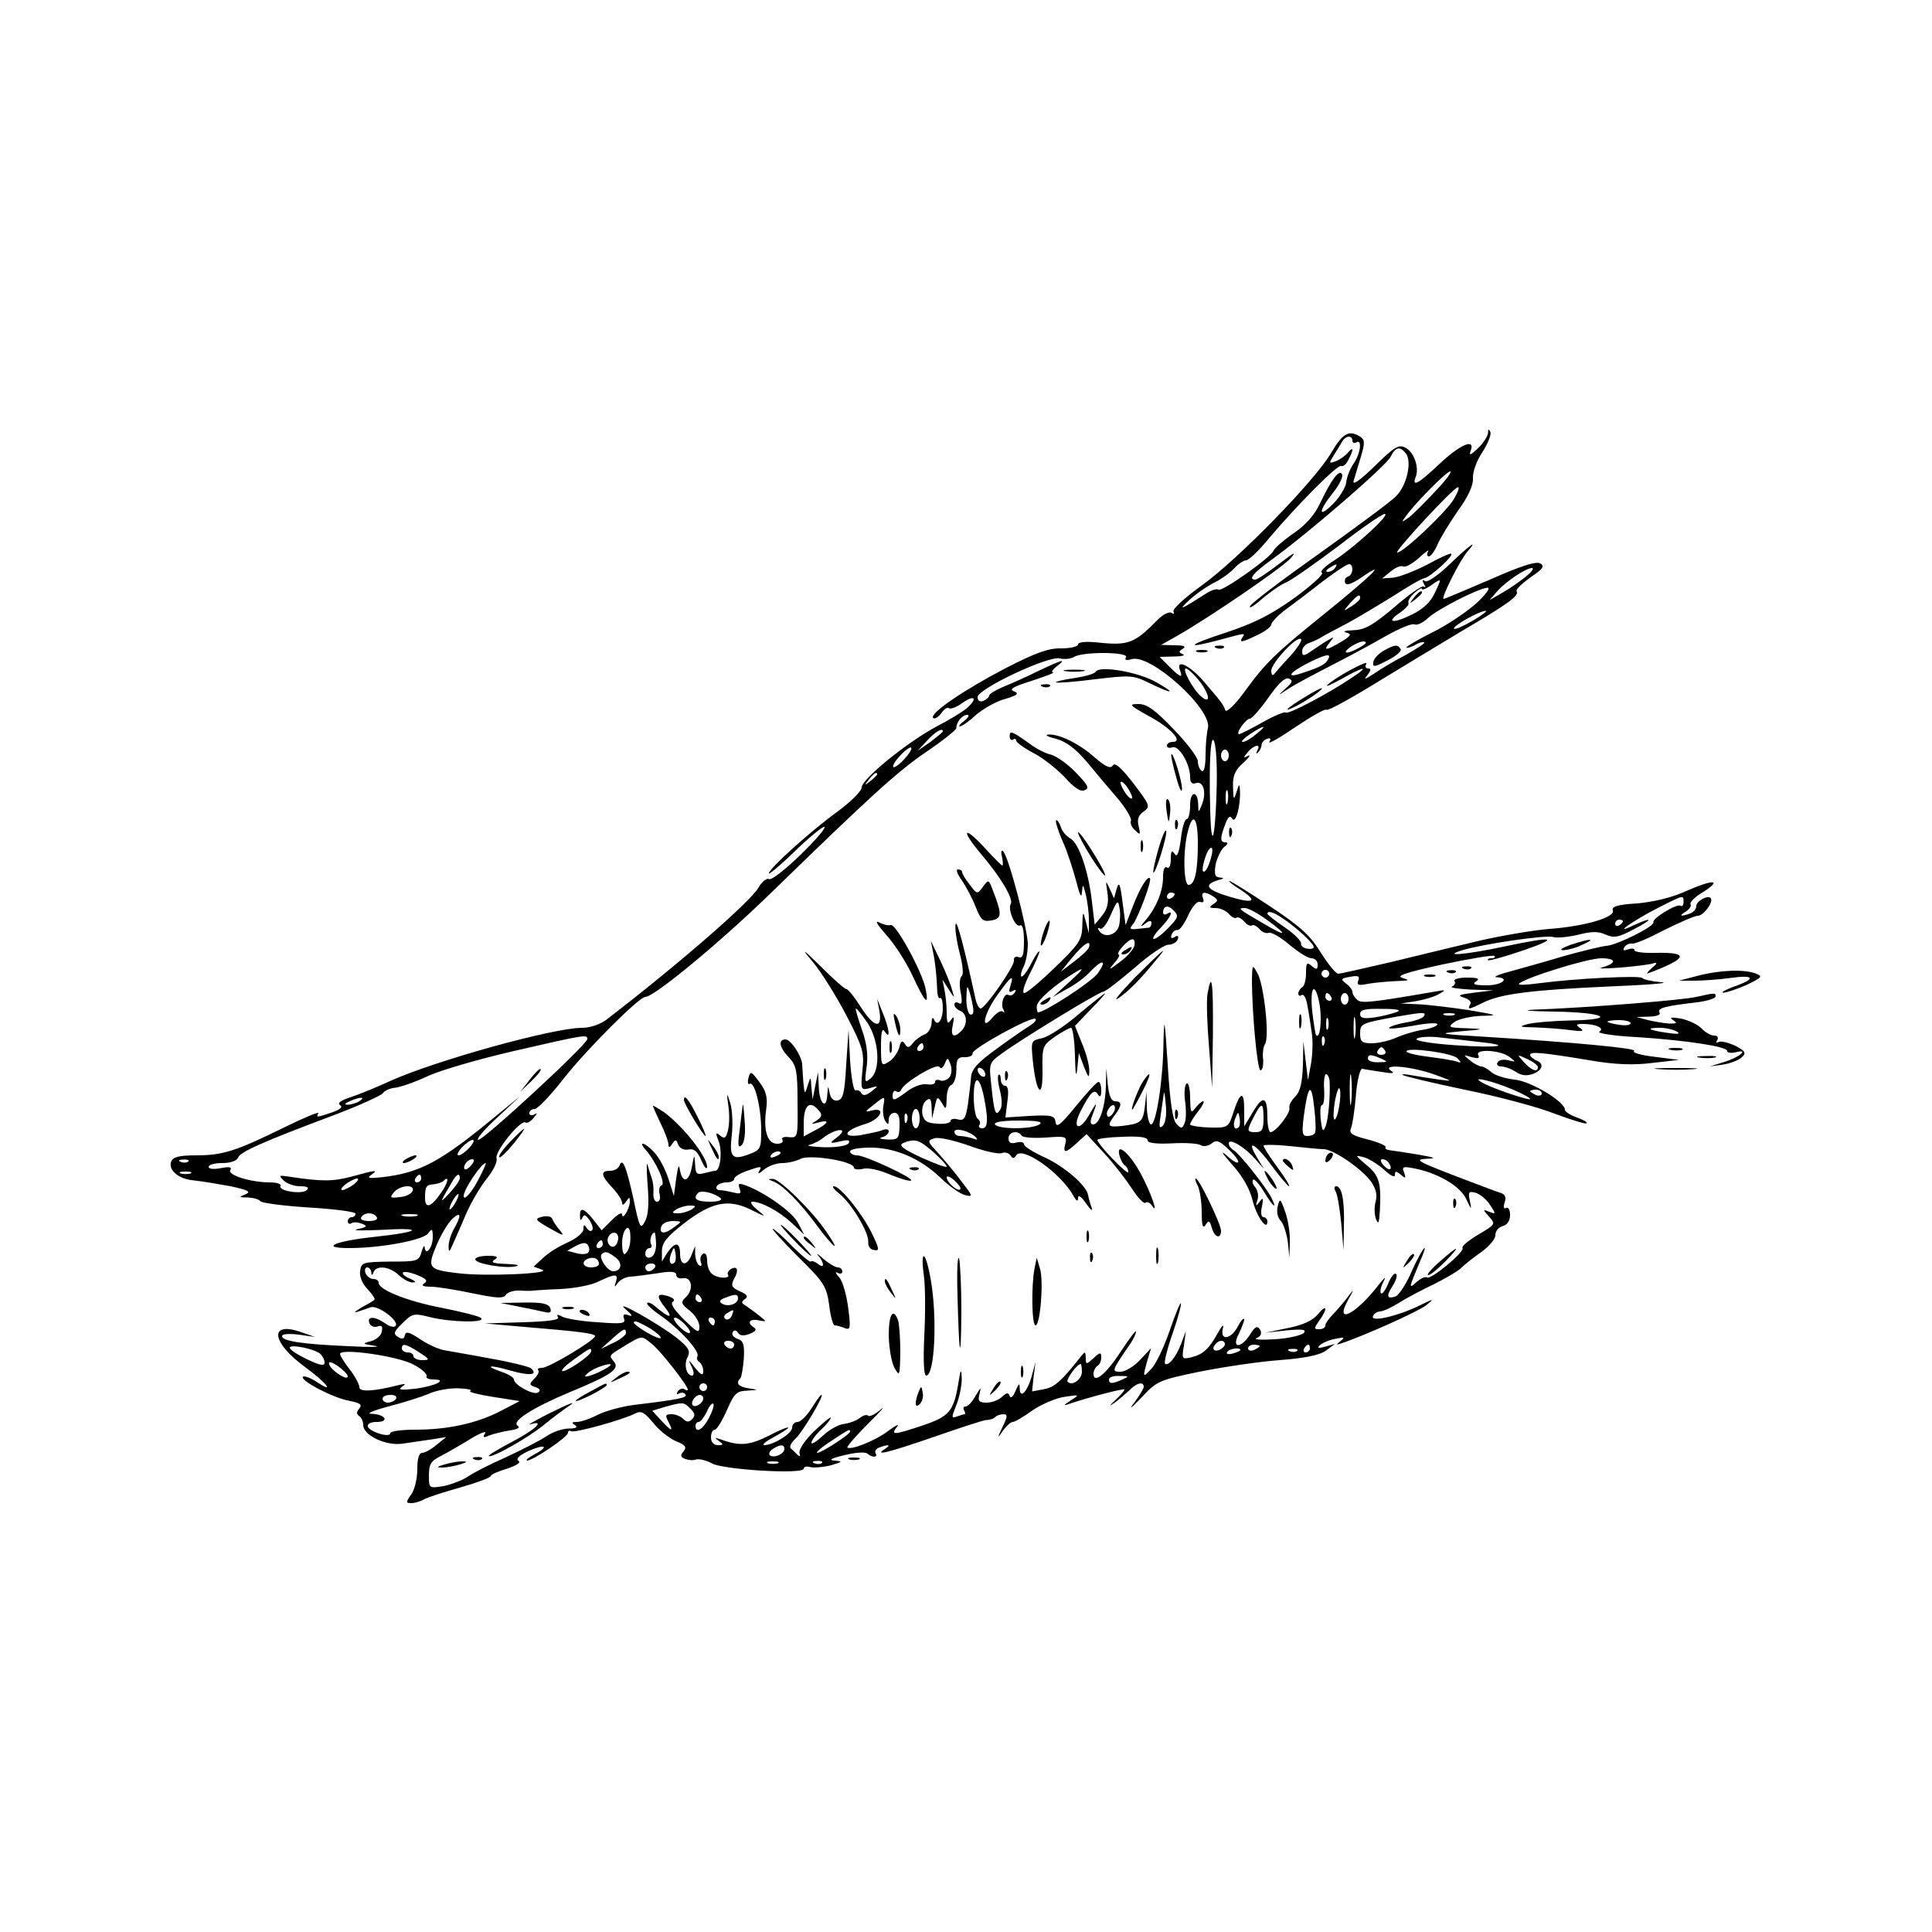 <?xml version="1.0" standalone="no"?>
<!DOCTYPE svg PUBLIC "-//W3C//DTD SVG 20010904//EN"
 "http://www.w3.org/TR/2001/REC-SVG-20010904/DTD/svg10.dtd">
<svg version="1.0" xmlns="http://www.w3.org/2000/svg"
 width="500pt" height="500pt" viewBox="0 0 500 500"
 preserveAspectRatio="xMidYMid meet">

<g transform="translate(0,500) scale(0.1,-0.1)"
fill="#000000" stroke="none">
<path d="M3851 3879 c-1 -8 -12 -26 -27 -40 -18 -17 -23 -19 -18 -6 13 34 -27
17 -80 -33 -55 -52 -73 -62 -62 -34 9 24 -4 63 -26 75 -18 10 -29 3 -81 -48
-36 -35 -57 -50 -54 -38 3 11 12 39 19 63 11 37 10 44 -2 52 -29 18 -45 9 -75
-42 -41 -71 -241 -276 -336 -344 -43 -31 -76 -61 -72 -67 3 -6 1 -7 -5 -3 -7
4 -24 -5 -39 -21 -55 -56 -73 -63 -140 -57 -41 5 -63 3 -63 -4 0 -5 -19 -10
-43 -10 -33 1 -66 -11 -144 -51 -106 -55 -199 -118 -188 -129 4 -4 13 2 21 12
7 11 17 17 20 13 4 -3 20 3 35 14 31 22 40 12 12 -13 -10 -9 -44 -30 -77 -47
-76 -40 -196 -137 -196 -159 0 -9 -28 -37 -62 -62 -68 -49 -178 -148 -178
-160 0 -4 30 21 66 56 36 35 71 64 77 64 7 0 -20 -32 -60 -71 -40 -39 -77 -68
-83 -64 -5 3 -18 -6 -27 -22 -22 -38 -210 -201 -395 -343 -15 -11 -41 -20 -62
-20 -74 0 -380 -85 -497 -138 -35 -16 -81 -35 -103 -42 -24 -8 -34 -15 -26
-20 8 -5 1 -11 -21 -19 -39 -13 -42 -14 -35 -2 3 5 -36 -11 -87 -36 -126 -62
-160 -73 -229 -73 -44 0 -60 -4 -65 -16 -8 -23 20 -46 60 -49 19 -2 61 -9 94
-15 45 -10 54 -14 38 -21 -18 -7 -17 -8 7 -8 15 -1 29 -5 32 -10 3 -4 60 -12
126 -16 66 -4 120 -11 120 -16 0 -5 -4 -9 -10 -9 -5 0 -10 -5 -10 -11 0 -5 4
-8 9 -5 5 4 17 3 28 -1 15 -6 13 -9 -12 -14 -16 -4 11 -4 60 -2 116 7 105 -5
-16 -18 -103 -11 -143 -29 -65 -29 80 0 190 20 204 38 10 14 12 12 12 -10 0
-27 -19 -50 -21 -26 -1 7 -4 2 -8 -12 -7 -24 -11 -25 -82 -25 -69 -1 -74 -2
-77 -24 -2 -14 5 -33 19 -47 12 -13 21 -26 18 -28 -2 -2 -17 -11 -34 -20 -16
-10 -21 -14 -10 -11 11 4 27 9 35 12 19 5 73 -35 64 -48 -3 -5 -15 -3 -27 6
-27 19 -48 19 -41 1 3 -8 12 -12 21 -9 11 4 14 1 11 -13 -1 -10 -14 -21 -28
-25 -23 -6 -23 -7 10 -12 19 -3 -10 -4 -65 -1 -120 5 -175 13 -175 26 0 6 18
7 43 4 l42 -6 -40 14 c-80 26 -71 -30 16 -93 58 -43 77 -70 25 -35 -15 9 -29
14 -32 11 -9 -9 78 -55 119 -62 29 -6 35 -10 27 -20 -8 -9 -8 -15 0 -20 5 -3
10 -14 10 -23 0 -27 60 -55 103 -48 21 3 54 8 75 11 l37 6 -25 -20 c-14 -12
-31 -21 -37 -21 -9 0 -13 -15 -13 -43 0 -23 -7 -53 -16 -65 -14 -20 -14 -22 1
-22 8 0 23 4 33 10 9 5 52 19 95 31 42 12 77 25 77 29 0 4 19 12 42 19 24 8
37 16 30 20 -8 5 1 14 24 25 44 20 58 14 17 -8 -15 -8 -24 -15 -19 -16 15 0
106 61 106 72 0 5 4 7 8 4 9 -5 133 29 166 46 15 8 24 3 47 -25 15 -19 42 -40
59 -47 24 -10 28 -15 19 -26 -9 -11 -8 -15 5 -20 8 -3 21 -4 28 -1 7 2 26 -2
42 -11 33 -16 236 -28 236 -13 0 5 8 7 18 4 10 -2 34 0 53 5 30 9 31 10 9 12
-17 1 -9 6 25 14 28 7 54 9 60 4 12 -11 28 -10 21 1 -3 5 1 12 10 15 24 9 31
7 14 -4 -30 -19 10 -9 126 31 66 23 127 43 136 44 10 0 21 4 24 8 4 4 13 7 21
7 11 0 11 -6 -2 -32 -15 -31 -14 -32 1 -10 9 12 20 22 25 22 5 0 28 13 51 30
24 16 61 32 83 35 40 6 40 6 15 -10 -17 -11 -19 -14 -5 -9 49 17 145 42 145
38 0 -3 -10 -15 -23 -27 -17 -16 -18 -18 -2 -7 11 8 28 23 38 32 19 20 37 23
37 9 0 -5 -12 -24 -26 -43 -14 -18 -6 -12 18 13 42 45 46 47 152 69 60 12 153
26 207 30 66 5 105 13 121 25 l23 17 -25 -7 c-17 -5 -22 -4 -15 3 6 6 24 14
40 17 24 5 27 4 15 -5 -13 -11 -13 -11 0 -7 58 19 201 83 221 99 22 18 21 18
-18 -1 -55 -27 -125 -43 -120 -28 2 7 10 12 18 13 8 0 30 10 49 22 19 12 60
34 90 48 30 15 63 34 72 43 9 9 32 27 52 41 19 14 36 33 36 43 0 11 8 21 19
24 12 3 19 14 19 29 0 13 -5 21 -10 18 -6 -4 -8 2 -4 14 5 14 1 21 -11 25 -10
3 -65 24 -123 46 -90 35 -100 40 -70 42 29 1 26 3 -20 11 -30 5 -63 10 -72 11
-9 1 -15 4 -12 8 2 4 -19 13 -46 20 -40 10 -49 16 -44 28 4 9 10 48 13 86 3
39 11 69 16 69 6 -1 28 -5 50 -8 29 -5 36 -4 25 3 -26 18 50 12 110 -9 50 -18
52 -19 15 -14 -22 3 -53 8 -70 11 -16 3 -28 4 -25 1 3 -3 75 -20 160 -38 85
-17 190 -45 233 -62 43 -16 81 -28 83 -25 3 3 -9 9 -25 15 -17 6 -31 15 -31
20 0 21 -90 75 -131 78 -24 3 -50 11 -59 19 -9 8 -21 15 -26 15 -6 0 -19 7
-30 16 -18 15 -18 15 5 8 16 -4 21 -3 17 5 -11 17 56 14 80 -4 18 -14 18 -14
-2 -9 -12 3 -25 1 -28 -5 -4 -6 0 -11 9 -11 9 0 26 -6 38 -14 15 -10 29 -11
45 -5 25 10 29 27 7 35 -8 4 -15 10 -15 14 0 9 28 7 160 -15 59 -10 107 -12
155 -6 l70 8 -63 8 c-35 4 -59 11 -53 15 12 7 -162 23 -389 37 -117 7 -121 8
-60 14 63 5 64 6 15 8 -46 1 -49 3 -31 16 11 8 43 15 70 16 46 1 43 2 -34 15
-47 7 -105 14 -130 15 l-45 2 40 6 c22 4 49 12 60 19 18 10 17 11 -10 6 -168
-29 -191 -31 -202 -22 -7 6 -13 15 -13 21 0 5 -7 15 -17 22 -14 11 -13 13 11
17 21 4 26 2 21 -10 -4 -12 1 -13 26 -8 17 3 50 6 73 7 33 1 36 2 16 8 -19 5
7 14 103 35 71 15 131 25 135 22 3 -3 -1 -6 -8 -6 -7 0 -11 -2 -9 -5 3 -2 43
9 90 25 99 34 81 38 -50 10 -99 -21 -162 -26 -106 -9 53 16 216 40 235 34 10
-3 39 0 65 6 34 9 52 9 71 0 21 -9 33 -7 72 14 51 26 51 34 -1 10 -58 -28 0
13 65 46 67 34 65 33 65 14 0 -8 -4 -12 -8 -9 -10 6 -75 -34 -70 -43 4 -10
-96 -60 -123 -61 -11 -1 -61 -13 -111 -27 -49 -15 -112 -32 -140 -40 -27 -7
-42 -14 -32 -14 37 -2 14 -21 -25 -21 -32 0 -39 3 -28 10 11 7 5 10 -23 10
-21 0 -36 -4 -33 -9 4 -5 0 -12 -6 -14 -7 -3 14 -6 47 -8 l60 -2 -50 -6 c-39
-5 -45 -7 -26 -13 13 -4 20 -11 16 -17 -8 -15 -4 -14 33 4 45 23 126 33 327
42 99 4 160 9 135 11 -24 2 -47 7 -50 11 -5 7 -173 -1 -270 -14 -30 -4 -52 -5
-49 -1 14 15 177 66 213 66 40 0 41 -13 1 -24 -11 -3 11 -3 49 0 38 3 77 8 85
11 11 3 10 -1 -4 -12 -11 -10 -15 -16 -10 -14 102 38 109 55 21 53 -31 -1 -56
2 -56 7 0 5 -7 5 -17 2 -11 -4 -14 -3 -9 6 4 6 13 10 19 9 7 -2 44 14 84 35
40 20 79 37 87 37 15 0 42 37 33 46 -8 8 -37 -8 -37 -21 0 -7 -7 -16 -16 -19
-24 -9 -31 -7 -11 5 9 6 15 14 12 19 -3 4 11 19 32 31 52 33 27 34 -43 3 -37
-17 -84 -28 -127 -32 -50 -3 -67 -8 -63 -18 7 -18 -72 -41 -163 -48 -41 -3
-122 -17 -180 -30 -58 -14 -163 -39 -232 -56 -69 -16 -130 -30 -136 -30 -6 0
-26 25 -45 55 -27 44 -52 67 -132 120 -54 36 -101 65 -104 65 -4 0 8 -10 26
-21 48 -31 39 -39 -25 -20 -60 18 -70 31 -31 43 16 4 17 6 6 7 -14 1 -16 7
-12 34 4 17 14 38 22 45 10 7 11 12 4 12 -15 0 -15 11 -1 47 7 19 12 24 18 14
9 -14 22 34 20 73 -1 19 -2 18 -9 -4 -7 -22 -8 -21 -9 13 -1 29 5 44 27 63 15
14 20 22 12 18 -13 -7 -13 -5 -1 9 16 20 36 23 25 5 -4 -8 -3 -10 2 -5 5 5 9
14 9 20 0 5 6 12 14 15 9 3 11 0 6 -8 -4 -7 26 10 67 38 42 28 78 49 81 45 3
-3 57 26 119 64 62 38 165 100 228 138 124 73 152 93 145 105 -3 4 14 20 36
36 33 22 37 29 25 36 -11 6 -51 -7 -130 -42 -63 -27 -117 -50 -120 -50 -8 0
42 100 62 123 30 34 5 16 -46 -33 -30 -29 -58 -48 -64 -44 -7 5 -8 2 -3 -7 5
-8 5 -11 0 -7 -4 4 -38 -20 -76 -53 -57 -48 -77 -59 -107 -60 -20 -1 -29 -3
-18 -6 15 -4 13 -8 -13 -24 -39 -23 -48 -24 -30 -2 12 15 12 16 -1 8 -8 -4
-27 -17 -42 -27 -24 -17 -28 -17 -28 -3 0 8 8 18 18 21 9 3 24 10 32 15 8 5
38 21 65 35 28 15 81 47 120 71 38 25 75 46 82 47 14 2 75 57 69 63 -2 2 -30
-10 -62 -28 -33 -17 -72 -32 -88 -34 l-29 -2 22 18 c13 11 27 16 33 13 5 -3
23 7 40 22 17 16 28 23 24 17 -4 -7 -3 -13 2 -13 5 0 15 14 22 30 7 17 31 56
53 88 27 37 40 66 39 84 -1 16 9 45 24 67 14 22 24 46 21 53 -4 9 -6 8 -6 -3z
m-351 -20 c0 -5 5 -7 10 -4 16 10 11 -29 -7 -55 -9 -13 -18 -35 -19 -49 -2
-13 -17 -38 -34 -55 -39 -39 -39 -20 0 29 16 20 27 42 23 48 -8 12 -26 -12
-56 -74 -14 -31 -38 -58 -69 -79 -26 -18 -49 -38 -52 -45 -7 -18 -136 -109
-143 -101 -4 3 -17 -1 -30 -9 -67 -43 -78 -48 -43 -16 19 17 49 37 66 45 16 8
38 24 49 36 10 11 24 20 30 20 7 0 34 26 60 58 73 86 178 192 186 186 5 -2 13
4 18 15 15 27 14 38 -1 19 -7 -8 -21 -18 -32 -22 -17 -6 -17 -5 -4 16 8 13 18
29 22 36 9 15 26 16 26 1z m138 -32 c17 -20 3 -84 -25 -111 -13 -14 -103 -80
-198 -148 -96 -68 -177 -129 -180 -137 -3 -7 11 1 31 19 20 17 48 37 63 43 14
6 75 49 135 94 59 46 113 83 120 83 15 -1 -79 -87 -132 -121 -24 -15 -37 -29
-31 -31 7 -2 -24 -31 -69 -64 -63 -45 -104 -66 -179 -91 -102 -33 -109 -44
-13 -18 66 18 63 17 55 5 -9 -14 -1 -13 40 7 19 9 35 21 35 27 1 6 16 22 34
36 19 14 62 46 96 73 34 26 66 47 71 47 13 0 11 -28 -2 -32 -7 -2 -10 -9 -8
-16 3 -8 17 -4 43 14 70 48 27 5 -97 -95 -130 -105 -151 -125 -212 -209 -22
-29 -42 -47 -44 -40 -5 15 -10 21 -57 76 -36 41 -72 58 -60 27 8 -21 1 -19
-28 10 l-25 25 37 1 c20 0 31 3 23 6 -11 5 -11 7 0 14 10 6 3 9 -21 9 l-35 1
39 22 c88 50 273 177 296 202 17 20 9 15 -28 -13 -30 -23 -58 -42 -63 -42 -20
0 -6 17 44 53 95 69 295 242 306 265 12 25 24 28 39 9z m76 -99 c-27 -29 -58
-60 -69 -68 -19 -13 -19 -13 -6 5 27 37 105 115 114 115 6 0 -12 -24 -39 -52z
m49 -19 c-19 -33 -131 -139 -147 -139 -10 0 145 168 157 169 5 1 0 -13 -10
-30z m-308 -179 c-3 -5 -12 -10 -18 -10 -7 0 -6 4 3 10 19 12 23 12 15 0z
m493 -23 c-15 -12 -42 -31 -60 -41 l-33 -19 20 23 c22 25 74 60 90 60 6 -1 -2
-11 -17 -23z m-235 -42 c-11 -24 -31 -42 -60 -56 -49 -24 -68 -20 -29 6 14 10
24 21 21 25 -2 4 4 15 15 25 11 10 20 15 20 11 0 -4 10 0 22 8 30 21 30 21 11
-19z m107 -27 c-25 -22 -75 -56 -112 -74 -38 -19 -68 -37 -68 -39 0 -3 9 -1
21 5 11 7 23 10 25 7 2 -2 -20 -16 -48 -32 -29 -15 -66 -37 -83 -49 -23 -15
-27 -16 -16 -3 9 12 10 17 2 17 -7 0 -9 5 -5 12 8 13 -84 -37 -101 -55 -5 -6
11 2 37 16 58 33 75 35 28 4 -62 -42 -167 -97 -172 -91 -3 3 -30 -8 -60 -25
-30 -17 -58 -31 -61 -31 -11 0 17 40 28 40 5 1 27 25 48 55 25 36 42 52 52 49
12 -5 10 -10 -8 -26 -22 -20 -22 -20 8 0 17 11 64 36 105 57 41 21 105 55 143
77 37 21 72 36 78 32 6 -3 21 4 34 16 26 24 132 78 155 79 8 0 -5 -18 -30 -41z
m-300 14 c0 -4 -10 -13 -22 -21 -23 -14 -23 -14 -4 8 20 22 26 25 26 13z m292
-58 c-24 -14 -46 -24 -49 -21 -5 6 65 46 82 46 6 1 -9 -11 -33 -25z m-473 -92
c-19 -20 -37 -41 -41 -46 -5 -6 -8 -2 -8 8 0 20 67 92 77 82 4 -3 -9 -23 -28
-44z m181 23 c-33 -19 -50 -18 -26 0 11 8 27 15 35 15 10 -1 7 -6 -9 -15z
m-606 -26 c-4 -7 0 -9 14 -5 49 16 211 -131 198 -179 -3 -11 -6 -42 -6 -68 0
-30 -4 -46 -10 -42 -5 3 -10 14 -10 25 0 10 -28 47 -63 83 -48 50 -68 65 -91
65 -26 0 -23 -3 25 -30 57 -30 93 -68 64 -68 -8 0 -15 -4 -15 -10 0 -5 6 -7
14 -4 17 6 46 -43 46 -77 0 -14 5 -19 14 -16 20 8 29 -23 17 -54 -9 -23 -10
-23 -10 -2 -1 38 -21 37 -21 -1 0 -20 -4 -36 -9 -36 -5 0 -12 -23 -15 -52 -5
-37 -10 -48 -16 -38 -7 11 -10 8 -10 -13 0 -16 -4 -26 -10 -22 -6 4 -10 -6
-10 -24 0 -36 -16 -77 -44 -111 -15 -17 -16 -21 -3 -11 11 9 17 10 17 2 0 -6
-3 -11 -7 -12 -5 0 -18 -2 -30 -3 -19 -2 -21 0 -11 12 13 16 50 114 44 119 -6
7 -25 -23 -44 -72 l-19 -49 -8 60 c-6 47 -9 54 -15 34 l-7 -25 -11 25 c-11 23
-11 22 -6 -10 4 -27 0 -42 -14 -60 l-19 -23 -7 59 c-9 80 -34 152 -56 164 -10
6 -22 19 -25 31 -4 11 -9 18 -12 16 -2 -3 5 -27 17 -54 12 -26 27 -73 35 -103
9 -36 14 -46 15 -30 2 24 3 23 10 -5 4 -16 8 -46 8 -65 l0 -35 -8 30 c-7 29
-8 28 -9 -11 -1 -37 -8 -47 -70 -107 -38 -37 -74 -67 -80 -67 -7 0 0 22 14 50
14 27 25 53 25 57 -1 4 -10 -9 -21 -30 -11 -22 -23 -37 -26 -34 -2 3 0 14 6
25 6 12 11 38 11 59 -1 41 -50 227 -64 240 -5 4 -6 -2 -3 -14 3 -13 3 -23 1
-23 -2 0 -22 20 -45 45 -55 60 -64 49 -11 -14 52 -61 85 -117 78 -130 -9 -14
12 -63 24 -56 6 4 10 -12 10 -40 0 -36 -3 -46 -14 -42 -8 3 -13 -1 -12 -9 1
-16 -74 -123 -86 -124 -4 0 -10 10 -13 23 -30 137 -49 209 -52 195 -2 -9 2
-41 10 -72 9 -34 11 -58 6 -62 -5 -3 -7 -22 -3 -41 5 -26 4 -34 -5 -29 -6 4
-11 2 -11 -4 0 -6 7 -13 15 -16 18 -7 20 -35 3 -52 -20 -20 -29 -14 -22 16 4
21 3 24 -5 12 -8 -12 -11 -8 -11 20 0 19 -3 46 -6 60 l-5 25 16 -25 c16 -25
16 -25 9 -2 -3 13 -17 47 -30 75 l-25 52 8 -40 c4 -22 7 -56 8 -77 0 -20 3
-34 8 -31 4 2 7 -9 7 -26 0 -32 -15 -50 -23 -29 -3 7 -6 3 -6 -10 -1 -12 -9
-26 -18 -29 -10 -4 -24 -14 -30 -22 -10 -13 -14 -14 -21 -3 -7 11 -11 8 -15
-10 -4 -12 -15 -29 -27 -36 -19 -12 -20 -10 -20 40 0 38 3 49 10 38 15 -23 12
7 -6 50 l-14 35 6 -32 c8 -48 -15 -42 -49 12 -16 25 -32 45 -36 45 -5 0 -34
26 -66 58 -50 49 -53 50 -21 12 21 -25 59 -86 86 -137 43 -83 47 -96 42 -143
-5 -51 -4 -52 19 -46 23 7 23 6 5 -8 -14 -11 -22 -13 -27 -5 -3 6 -10 9 -15 7
-5 -1 -11 33 -14 77 l-4 80 -6 -90 c-4 -73 -8 -90 -22 -93 -11 -2 -18 5 -21
20 -4 20 -4 19 -6 -5 -2 -41 -21 -23 -22 21 l-2 37 -7 -35 -7 -35 -3 30 c-2
30 -2 30 -10 5 -7 -23 -8 -23 -11 10 -1 19 -3 40 -3 46 -2 23 -30 64 -43 64
-20 0 -16 -21 9 -47 19 -20 22 -35 22 -115 1 -91 1 -93 -22 -91 -13 2 -21 -1
-17 -7 3 -6 -3 -10 -14 -10 -25 0 -36 34 -28 90 4 30 0 46 -18 70 -21 28 -23
29 -28 10 -3 -11 -1 -18 3 -15 13 8 30 -62 30 -120 0 -48 -2 -51 -31 -62 -45
-17 -52 -8 -45 51 3 28 1 65 -4 81 -9 29 -10 28 -5 -7 3 -20 3 -48 -1 -63 -5
-21 -9 -23 -20 -14 -12 10 -13 8 -4 -15 10 -27 4 -76 -9 -76 -3 0 -16 -3 -28
-6 -20 -5 -23 -2 -24 22 -2 28 -2 28 -8 -4 -7 -40 -24 -46 -31 -12 -3 19 -5
14 -10 -20 l-6 -45 -14 44 c-8 25 -24 55 -36 68 -25 27 -45 32 -22 6 26 -30
52 -87 40 -91 -5 -1 -8 -12 -5 -22 3 -12 0 -20 -7 -20 -6 0 -10 10 -9 23 1 12
-1 29 -4 37 -3 8 -8 24 -11 35 -3 11 -3 -12 0 -51 4 -48 2 -80 -7 -95 -11 -22
-14 -18 -30 60 -19 85 -28 106 -36 84 -3 -7 -13 -13 -24 -13 -26 0 -24 -12 6
-44 14 -15 25 -32 25 -39 0 -7 4 -6 10 3 9 13 10 13 10 0 0 -8 -5 -22 -10 -30
-6 -9 -10 -10 -10 -3 0 7 -12 0 -26 -14 l-27 -27 -21 27 c-25 31 -36 34 -35
10 0 -12 2 -13 6 -5 4 10 8 9 18 -5 7 -10 11 -22 8 -26 -3 -5 -9 -3 -14 4 -7
11 -9 11 -9 -2 0 -9 -18 -24 -40 -34 -23 -10 -52 -28 -65 -41 l-24 -22 22 -8
c28 -10 -148 -18 -218 -9 -77 9 -80 14 -55 73 12 28 30 58 41 68 22 20 24 9 4
-26 -8 -14 -14 -34 -14 -45 0 -17 2 -16 11 5 6 14 22 49 34 78 13 30 37 71 54
92 17 21 28 44 25 52 -6 16 62 101 75 93 4 -3 14 3 21 12 10 12 10 14 2 9 -7
-4 -13 -2 -13 3 0 6 6 11 14 11 7 0 41 35 75 79 60 76 195 211 211 211 23 0
192 140 320 264 263 256 334 321 410 372 41 28 75 55 75 60 0 16 16 34 28 34
7 0 3 -7 -7 -15 -11 -8 -16 -15 -12 -15 5 0 24 13 42 30 19 16 52 35 75 41 33
10 37 14 23 20 -14 5 -2 12 46 27 36 12 61 21 55 22 -5 0 -1 7 9 15 29 22 17
19 -50 -13 -32 -16 -74 -34 -91 -41 -18 -8 -33 -17 -33 -21 0 -4 -7 -10 -15
-14 -9 -3 -15 0 -15 10 0 21 184 108 213 100 12 -3 29 -1 37 4 22 14 143 13
134 -1z m521 -9 c-7 -11 -27 -20 -75 -35 -36 -10 -15 10 35 34 42 20 52 20 40
1z m-329 -55 c26 -35 27 -59 2 -37 -20 17 -50 72 -39 72 5 0 22 -16 37 -35z
m145 -135 c-13 -11 -28 -20 -35 -20 -6 0 3 9 19 20 38 25 47 25 16 0z m-811 7
c0 -2 -15 -14 -32 -27 l-33 -23 24 26 c21 23 41 35 41 24z m709 -135 c-1 -59
-5 -118 -9 -132 -5 -15 -8 28 -9 113 -1 90 3 136 9 132 6 -4 10 -51 9 -113z
m-809 63 c-13 -14 -26 -23 -28 -20 -3 3 5 16 18 30 13 14 26 23 28 20 3 -3 -5
-16 -18 -30z m840 10 c0 -8 -4 -15 -10 -15 -5 0 -10 7 -10 15 0 8 5 15 10 15
6 0 10 -7 10 -15z m-910 -49 c0 -2 -8 -10 -17 -17 -16 -13 -17 -12 -4 4 13 16
21 21 21 13z m907 -73 c-3 -10 -5 -4 -5 12 0 17 2 24 5 18 2 -7 2 -21 0 -30z
m-77 -105 c0 -74 -8 -108 -24 -108 -13 0 -15 88 -2 138 13 52 26 37 26 -30z
m29 -54 c-6 -16 -13 -24 -16 -18 -2 6 2 24 8 40 6 16 13 24 16 18 2 -6 -2 -24
-8 -40z m-89 -78 c0 -3 -4 -8 -10 -11 -5 -3 -10 -1 -10 4 0 6 5 11 10 11 6 0
10 -2 10 -4z m100 -6 c13 -9 13 -11 0 -20 -12 -8 -11 -10 6 -10 12 0 27 -7 34
-15 7 -8 16 -13 20 -10 4 3 13 -2 20 -10 7 -8 16 -13 20 -10 4 3 13 -2 20 -10
6 -7 17 -12 24 -9 6 2 30 -11 53 -31 23 -19 48 -35 57 -35 9 0 16 -7 16 -16 0
-14 -3 -14 -15 -4 -13 11 -15 8 -15 -18 0 -17 -4 -34 -10 -37 -5 -3 -10 -11
-10 -16 0 -6 4 -8 9 -4 6 3 12 -10 15 -30 4 -19 8 -50 11 -69 3 -19 2 -54 -2
-78 l-8 -43 -6 50 -6 50 -1 -62 c-2 -46 -7 -68 -20 -81 -10 -10 -17 -23 -15
-29 4 -12 -35 -63 -49 -63 -4 0 -8 17 -8 38 0 54 -11 59 -37 15 l-23 -38 0 44
c0 50 -11 46 -29 -11 -12 -36 -13 -37 -62 -36 -27 1 -49 5 -49 8 0 4 9 19 21
34 11 14 17 26 13 26 -4 0 -13 -8 -20 -17 -12 -16 -13 -13 -14 25 0 24 -4 41
-9 38 -5 -3 -7 -24 -4 -46 3 -21 3 -47 -1 -56 -6 -15 -9 -16 -21 -3 -10 10
-17 55 -23 154 -8 121 -9 129 -11 56 -1 -97 -19 -211 -32 -211 -5 0 -10 19
-11 43 l-1 42 -4 -38 c-5 -41 -10 -45 -60 -51 -37 -4 -39 0 -18 28 19 25 19
36 1 36 -10 0 -16 14 -19 43 l-4 42 -1 -47 c-2 -55 -17 -98 -33 -98 -7 0 -8 7
-4 18 16 41 15 44 -5 9 -25 -46 -47 -40 -24 6 26 51 36 60 45 45 6 -9 9 -6 9
10 0 12 -3 22 -7 22 -5 0 -30 -28 -58 -62 -39 -48 -51 -58 -53 -43 -2 18 -10
20 -67 17 l-63 -4 5 41 c4 27 2 41 -6 41 -6 0 -11 8 -11 17 0 9 -3 14 -6 11
-3 -4 -1 -22 4 -41 5 -19 6 -41 1 -48 -12 -20 -16 -11 -23 58 -7 61 -7 62 26
86 47 35 250 159 264 161 7 1 42 29 80 61 37 33 76 59 87 60 11 0 22 6 25 14
3 9 0 11 -8 6 -8 -5 -11 -3 -8 6 3 8 10 13 15 12 6 -1 18 16 28 38 11 24 24
38 31 35 8 -3 11 0 7 10 -6 16 5 18 27 4z m-244 -76 c-7 -25 -39 -33 -52 -12
-4 6 -3 8 3 5 6 -4 18 13 28 36 16 37 19 39 22 18 3 -12 2 -34 -1 -47z m128
-5 c-15 -16 -32 -29 -38 -29 -5 0 2 13 17 28 27 28 36 49 17 37 -5 -3 -10 -2
-10 3 0 18 13 21 27 6 14 -14 13 -18 -13 -45z m254 21 c58 -42 52 -46 -10 -9
-64 37 -66 39 -46 39 8 0 34 -14 56 -30z m42 3 c34 -22 80 -65 80 -74 0 -4 -8
-6 -17 -4 -10 1 -17 8 -16 13 2 6 -17 25 -42 42 -25 17 -45 33 -45 35 0 9 16
5 40 -12z m880 -7 c0 -3 -4 -8 -10 -11 -5 -3 -10 -1 -10 4 0 6 5 11 10 11 6 0
10 -2 10 -4z m-1264 -63 c-2 -9 -18 -28 -37 -42 -30 -23 -32 -23 -15 -3 11 12
15 22 11 22 -4 0 0 9 10 20 22 24 34 26 31 3z m-118 -5 c-2 -6 -20 -23 -39
-37 l-34 -26 30 37 c30 36 50 49 43 26z m23 -67 c-16 -22 -137 -101 -155 -101
-1 0 -3 7 -3 15 0 16 46 56 102 90 22 13 19 7 -15 -24 l-45 -41 37 21 c21 11
48 31 60 45 32 33 44 30 19 -5z m599 -1 c0 -5 -4 -10 -10 -10 -5 0 -10 5 -10
10 0 6 5 10 10 10 6 0 10 -4 10 -10z m-825 -31 c-5 -16 -4 -19 5 -14 9 5 11 4
6 -4 -4 -6 -11 -9 -16 -6 -11 7 -22 -24 -13 -38 3 -7 3 -9 -2 -5 -4 4 -16 -3
-26 -15 -33 -40 -23 10 13 59 35 49 43 54 33 23z m-96 -62 c1 -10 -3 -15 -9
-12 -5 3 -10 23 -9 43 1 33 2 34 9 12 4 -14 8 -33 9 -43z m897 8 c5 -39 0 -85
-10 -74 -2 2 -6 30 -10 62 -7 68 9 79 20 12z m29 25 c3 -5 1 -10 -4 -10 -6 0
-11 5 -11 10 0 6 2 10 4 10 3 0 8 -4 11 -10z m45 -5 c0 -8 -4 -15 -10 -15 -5
0 -10 7 -10 15 0 8 5 15 10 15 6 0 10 -7 10 -15z m-1245 -62 c30 -46 35 -122
8 -144 -15 -13 -16 -10 -10 31 4 31 0 61 -13 97 -10 29 -17 53 -15 53 3 0 16
-17 30 -37z m1370 28 c-11 -4 -37 -11 -57 -14 -29 -4 -38 -2 -38 9 0 11 14 14
58 13 38 0 50 -3 37 -8z m-108 -63 c-2 -13 -4 -3 -4 22 0 25 2 35 4 23 2 -13
2 -33 0 -45z m178 52 c-3 -5 -24 -13 -46 -16 -22 -4 -41 -10 -44 -14 -2 -4 25
-1 60 5 36 7 65 9 65 4 0 -4 -17 -11 -37 -14 -21 -3 -53 -13 -71 -21 -18 -8
-46 -14 -62 -14 -25 0 -30 4 -30 25 0 26 2 27 95 44 69 12 77 12 70 1z m78 3
c-7 -2 -19 -2 -25 0 -7 3 -2 5 12 5 14 0 19 -2 13 -5z m-1097 -27 c-10 -6 -48
-32 -85 -59 -51 -37 -66 -53 -68 -75 -1 -15 -5 -47 -8 -70 -6 -37 -10 -43 -26
-39 -10 3 -19 1 -19 -4 0 -5 -15 -9 -34 -7 -27 1 -35 7 -39 25 -2 13 2 28 9
34 11 9 14 6 15 -17 l1 -29 7 30 c6 28 7 29 19 10 10 -18 11 -17 12 12 0 17 5
33 12 35 7 3 13 20 13 39 0 28 4 34 22 33 12 0 21 4 20 10 -2 12 155 98 163
89 3 -3 -3 -10 -14 -17z m771 -8 c-3 -7 -5 -2 -5 12 0 14 2 19 5 13 2 -7 2
-19 0 -25z m-1917 -27 c0 -14 -268 -261 -282 -261 -7 0 14 26 47 56 l60 56
-60 -49 c-145 -120 -198 -149 -300 -160 -30 -3 -36 -2 -25 6 20 14 15 14 -50
-4 -50 -13 -77 -13 -163 0 -25 4 -26 3 -13 -10 8 -8 27 -15 42 -15 19 0 25 -3
18 -10 -12 -12 -76 -2 -68 11 3 5 -10 9 -28 9 -49 0 -110 19 -102 32 5 8 -3 9
-24 5 -19 -4 -32 -2 -32 3 0 6 16 10 35 10 22 0 38 6 41 14 6 15 59 39 248
110 66 25 123 51 127 57 4 6 18 13 32 14 15 2 52 15 84 30 32 15 132 44 223
65 186 43 190 43 190 31z m1907 -13 c-3 -8 -6 -5 -6 6 -1 11 2 17 5 13 3 -3 4
-12 1 -19z m396 6 c98 -10 55 -17 -57 -9 -59 4 -103 11 -100 16 3 5 27 7 52 5
26 -3 73 -8 105 -12z m-1433 -14 c0 -5 -5 -10 -11 -10 -5 0 -7 5 -4 10 3 6 8
10 11 10 2 0 4 -4 4 -10z m1195 -10 c3 -5 -1 -10 -10 -10 -9 0 -13 5 -10 10 3
6 8 10 10 10 2 0 7 -4 10 -10z m187 -19 c11 -11 10 -13 -3 -8 -9 3 -41 8 -72
12 -32 4 -57 10 -57 14 0 12 119 -4 132 -18z m-197 -1 c18 -8 17 -9 -7 -9 -16
-1 -28 4 -28 9 0 12 8 12 35 0z m405 -22 c0 -14 -16 -9 -36 13 -19 21 -19 21
9 8 15 -7 27 -16 27 -21z m-1523 -26 c-6 -7 -16 -11 -24 -8 -7 3 -13 1 -13 -4
0 -6 -10 -8 -22 -6 -13 2 -37 -7 -55 -22 -28 -20 -33 -22 -33 -8 0 10 4 15 9
12 5 -4 11 -2 13 3 6 19 92 70 99 60 4 -6 9 -3 14 8 7 17 8 17 15 -2 4 -11 3
-26 -3 -33z m93 7 c0 -6 -4 -7 -10 -4 -5 3 -10 11 -10 16 0 6 5 7 10 4 6 -3
10 -11 10 -16z m947 -71 c-2 -18 -4 -4 -4 32 0 36 2 50 4 33 2 -18 2 -48 0
-65z m-56 55 c2 -39 -3 -97 -10 -117 -7 -17 -9 -15 -13 17 -2 20 -1 37 3 37 5
0 7 18 6 40 -2 22 1 40 5 40 4 0 8 -8 9 -17z m-895 -40 c12 -59 11 -83 -4 -83
-7 0 -11 4 -7 9 3 5 1 12 -5 16 -5 3 -10 29 -10 56 0 57 14 58 26 2z m1372 16
c23 -10 42 -20 42 -23 0 -6 -104 29 -127 44 -27 16 32 2 85 -21z m-515 -111
c-2 -5 -11 -8 -20 -8 -13 0 -14 8 -9 50 11 83 20 91 27 25 4 -33 5 -63 2 -67z
m62 65 c-3 -19 -9 -33 -12 -30 -3 3 -2 25 2 49 5 24 10 37 12 30 3 -7 2 -29
-2 -49z m-456 -47 c-9 -8 -10 -2 -5 29 3 22 7 47 8 55 1 8 3 -5 5 -29 3 -26
-1 -48 -8 -55z m981 84 c0 -5 -7 -7 -15 -4 -8 4 -15 8 -15 10 0 2 7 4 15 4 8
0 15 -4 15 -10z m-3060 -20 c-8 -5 -22 -9 -30 -9 -10 0 -8 3 5 9 27 12 43 12
25 0z m1356 -13 c-2 -13 0 -30 5 -38 7 -11 9 -11 9 4 0 9 7 17 15 17 10 0 14
-10 13 -35 -1 -32 -4 -35 -32 -34 -17 1 -23 3 -13 6 9 2 17 9 17 15 0 6 -8 7
-17 3 -10 -4 -36 -9 -57 -13 -50 -7 -41 13 13 29 40 12 56 45 17 35 -19 -5
-18 -3 4 14 31 25 31 25 26 -3z m-167 -11 c10 -11 8 -17 -6 -26 -16 -10 -15
-10 5 -5 31 9 27 -2 -8 -20 l-30 -16 0 34 c0 47 16 61 39 33z m765 -1 c-4 -8
-10 -15 -15 -15 -4 0 -6 7 -3 15 4 8 10 15 15 15 4 0 6 -7 3 -15z m386 -20 c0
-28 -4 -35 -20 -35 -24 0 -24 3 -5 40 20 39 25 38 25 -5z m-890 0 c0 -14 -4
-25 -10 -25 -5 0 -10 11 -10 25 0 14 5 25 10 25 6 0 10 -11 10 -25z m-33 -7
c-3 -8 -6 -5 -6 6 -1 11 2 17 5 13 3 -3 4 -12 1 -19z m859 -15 c-11 -11 -17 4
-9 23 7 18 8 18 11 1 2 -10 1 -21 -2 -24z m-516 7 c-20 -13 -107 -13 -115 0
-4 6 19 10 62 10 48 0 63 -3 53 -10z m-526 -35 c-18 -14 -17 -15 10 -9 21 5
27 4 22 -5 -4 -6 -31 -11 -64 -10 -31 1 -48 4 -37 6 11 3 27 11 35 18 17 14
43 24 49 19 3 -3 -4 -11 -15 -19z m361 2 c7 -7 4 -8 -8 -3 -10 3 -25 6 -33 6
-8 0 -14 5 -14 11 0 12 40 2 55 -14z m119 4 c3 -5 31 -7 62 -5 52 4 56 3 51
-16 -7 -26 1 -25 31 3 l24 22 46 -50 c25 -27 57 -69 72 -92 15 -23 30 -39 34
-36 4 4 12 1 17 -7 19 -28 -2 33 -29 83 -28 52 -64 83 -55 47 3 -11 9 -23 14
-26 5 -3 9 -11 9 -17 0 -11 -79 71 -80 83 0 3 29 7 65 8 43 2 65 -1 65 -9 0
-7 21 -10 63 -8 34 2 68 0 75 -5 7 -4 19 -2 28 5 12 10 20 7 44 -16 37 -35 30
-48 -7 -14 -15 13 -9 3 14 -23 27 -29 47 -64 54 -92 10 -43 39 -84 39 -57 0 6
-5 11 -10 11 -6 0 -8 12 -4 28 4 22 3 24 -6 12 -10 -13 -11 -12 -6 4 4 10 1
25 -5 33 -7 7 -9 16 -6 20 3 3 16 -11 28 -31 23 -39 37 -50 18 -13 -16 29 -80
110 -96 120 -7 4 -13 12 -13 18 0 15 41 -9 68 -40 l23 -26 -17 28 c-31 51 -6
39 35 -17 23 -31 44 -56 47 -56 3 0 -10 22 -30 49 -20 27 -36 52 -36 56 0 3
30 3 68 -1 37 -4 76 -8 88 -8 26 -1 100 -52 123 -85 12 -18 16 -34 11 -51 -4
-14 -3 -34 1 -45 6 -15 8 -11 10 20 4 75 -1 93 -37 122 -28 24 -28 24 -4 18
14 -4 37 -19 53 -33 16 -15 27 -20 27 -13 0 11 3 11 15 1 13 -11 14 -10 9 5
-7 16 -3 17 27 11 61 -12 119 -46 134 -80 13 -28 14 -28 9 -4 -5 23 -3 26 15
21 11 -3 28 -17 37 -31 16 -24 16 -25 -2 -18 -17 7 -17 6 0 -13 17 -19 16 -20
-28 -46 -25 -15 -44 -30 -41 -35 6 -10 -84 -84 -92 -76 -4 3 -15 -2 -26 -11
-22 -20 -22 -19 7 50 27 61 9 42 -20 -22 -14 -33 -33 -62 -42 -66 -23 -8 -25
1 -8 27 9 14 13 28 9 31 -4 4 -13 -7 -20 -24 -7 -18 -16 -29 -19 -26 -3 3 -1
16 6 29 8 16 5 14 -12 -7 -60 -78 -117 -106 -78 -37 13 22 14 27 3 12 -10 -14
-28 -35 -40 -48 -13 -13 -23 -27 -23 -32 0 -6 -7 -10 -16 -10 -14 0 -14 2 0
22 23 32 20 45 -3 17 -13 -16 -38 -28 -78 -36 l-58 -12 55 6 c42 4 52 2 44 -7
-7 -6 -40 -14 -75 -16 -35 -2 -56 -1 -47 3 12 5 14 13 9 22 -7 11 -13 8 -26
-13 -24 -37 -49 -36 -29 2 7 15 14 32 14 37 -1 6 -8 -2 -16 -17 -18 -35 -48
-39 -39 -5 3 12 -3 6 -14 -14 -23 -41 -37 -54 -69 -62 -23 -5 -24 -4 -18 31
l5 37 -12 -32 c-13 -35 -34 -60 -42 -52 -3 3 6 39 20 79 14 40 23 75 21 77 -2
2 -15 -30 -29 -71 -14 -41 -35 -85 -46 -97 -24 -26 -24 -25 -12 19 l10 33 -29
-31 c-15 -16 -38 -30 -50 -30 -24 0 -24 1 27 75 7 11 13 24 13 29 0 5 -17 -18
-39 -51 -38 -59 -71 -86 -71 -58 0 7 5 17 10 20 6 3 10 13 10 22 0 14 -3 14
-20 -2 -19 -17 -20 -17 -20 1 -1 17 -2 17 -13 3 -50 -63 -66 -78 -94 -84 l-32
-6 4 38 5 38 -9 -33 c-11 -42 -31 -65 -32 -36 0 16 -2 15 -11 -6 -6 -15 -12
-20 -15 -13 -3 10 -8 9 -20 -2 -8 -8 -26 -15 -39 -15 -21 0 -24 4 -19 23 5 18
3 17 -10 -5 -9 -16 -20 -28 -26 -28 -6 0 -7 -4 -4 -10 3 -5 4 -10 1 -10 -2 0
-11 -3 -20 -6 -14 -5 -14 -3 -1 30 8 19 14 50 14 68 -1 28 -3 26 -9 -13 -12
-72 -24 -85 -92 -108 -75 -25 -84 -26 -67 -4 8 9 -2 5 -22 -10 -34 -26 -98
-51 -106 -43 -2 2 22 30 54 62 32 31 46 48 32 36 -14 -12 -28 -19 -32 -16 -4
4 -13 1 -21 -5 -8 -7 -27 -14 -41 -16 -14 -1 -39 -15 -56 -31 -16 -15 -29 -23
-29 -18 0 6 11 21 25 34 14 13 25 27 25 31 0 3 -19 -12 -43 -35 -24 -23 -40
-48 -38 -56 3 -9 1 -11 -5 -5 -5 5 -13 13 -17 16 -5 4 0 15 12 26 19 18 75
113 67 113 -3 0 -14 -16 -26 -35 -12 -19 -28 -35 -36 -35 -8 0 -14 -7 -14 -15
0 -15 -49 -45 -72 -45 -7 1 4 10 25 21 20 11 37 22 37 24 0 3 -23 -6 -51 -21
-50 -25 -76 -27 -124 -9 -16 5 -17 5 -5 -4 13 -9 13 -11 -2 -11 -11 0 -18 8
-18 20 0 11 4 20 10 20 5 0 19 23 31 50 19 44 25 50 53 51 30 2 30 2 4 6 -27
4 -35 13 -22 26 3 3 7 26 9 51 2 37 -1 46 -16 51 -11 4 -16 11 -13 17 4 7 9 6
14 -1 4 -8 15 -9 30 -3 15 6 19 11 12 16 -20 12 -13 24 11 19 22 -4 22 -4 2
12 -11 9 -27 20 -35 26 -12 7 -12 10 -2 17 9 6 6 12 -13 20 -22 10 -24 15 -15
33 7 11 9 23 6 26 -7 7 -27 -7 -22 -16 7 -11 -27 -10 -41 2 -7 5 -13 20 -13
34 0 15 -4 22 -11 18 -6 -4 -8 -14 -5 -22 3 -8 1 -11 -4 -8 -6 3 -10 16 -11
28 l0 22 -9 -22 c-12 -31 -30 -29 -30 2 0 31 -13 32 -33 3 l-14 -23 0 27 c0
21 12 37 56 71 72 56 115 65 173 37 42 -21 42 -21 18 -1 -14 11 -20 21 -13 21
23 0 68 -24 101 -54 l33 -31 -15 29 c-14 28 -82 77 -133 97 -21 8 -24 7 -19
-7 5 -13 2 -15 -16 -10 -13 3 -29 6 -36 6 -7 0 -10 5 -7 10 3 6 15 10 26 10
10 0 19 4 19 9 0 5 14 14 31 20 40 14 42 14 33 -1 -4 -7 2 -5 13 5 11 9 32 17
47 17 15 0 37 5 48 11 23 12 138 -6 138 -23 0 -4 10 -6 23 -3 13 4 44 -3 71
-15 27 -11 51 -18 54 -15 7 6 -119 65 -140 65 -10 0 -18 5 -18 10 0 6 24 10
53 10 64 0 129 -28 182 -79 22 -21 50 -41 63 -44 21 -5 20 -3 -10 36 -17 23
-45 56 -61 74 -27 29 -28 31 -9 37 11 4 50 -5 90 -19 38 -14 77 -23 85 -19 8
3 18 0 22 -6 6 -9 9 -9 15 0 15 25 116 -46 148 -105 8 -14 12 -16 12 -5 0 9 9
3 21 -15 12 -17 18 -21 14 -10 -4 11 -8 26 -9 32 -4 25 -61 74 -113 98 -29 13
-53 28 -53 34 0 5 -9 7 -20 4 -14 -4 -20 0 -20 11 0 17 25 22 34 7z m-1429
-31 c-10 -11 -23 -20 -28 -20 -6 0 -2 9 8 20 10 11 23 20 28 20 6 0 2 -9 -8
-20z m1200 -11 c19 -17 35 -34 35 -38 0 -4 -29 7 -65 23 -49 23 -61 32 -47 38
30 12 40 9 77 -23z m-395 -3 c0 -2 -7 -7 -16 -10 -8 -3 -12 -2 -9 4 6 10 25
14 25 6z m-1533 -22 c-3 -3 -12 -4 -19 -1 -8 3 -5 6 6 6 11 1 17 -2 13 -5z
m733 -9 c-7 -9 -15 -13 -17 -11 -7 7 7 26 19 26 6 0 6 -6 -2 -15z m2375 4 c11
-17 -1 -21 -15 -4 -8 9 -8 15 -2 15 6 0 14 -5 17 -11z m-2355 -38 c-18 -36
-40 -61 -40 -46 0 17 46 85 57 85 2 0 -6 -18 -17 -39z m-747 12 c-7 -2 -19 -2
-25 0 -7 3 -2 5 12 5 14 0 19 -2 13 -5z m597 -13 c0 -5 -5 -10 -11 -10 -5 0
-7 5 -4 10 3 6 8 10 11 10 2 0 4 -4 4 -10z m100 1 c0 -6 -12 -23 -26 -38 -28
-30 -28 -29 10 35 9 14 16 16 16 3z m1295 -29 c-6 -7 -35 18 -35 31 0 5 9 2
20 -8 11 -10 18 -20 15 -23z m-1569 13 c-11 -8 -25 -15 -30 -15 -6 0 -2 7 8
15 11 8 25 15 30 15 6 0 2 -7 -8 -15z m224 -24 c-25 -36 -40 -40 -40 -11 0 29
3 34 22 35 10 1 21 5 25 8 17 18 13 -5 -7 -32z m-72 7 c-3 -7 -17 -15 -33 -16
-25 -3 -27 -2 -16 12 16 19 55 22 49 4z m797 -19 c5 -5 -6 -9 -28 -9 -35 0
-45 8 -30 23 8 8 43 -1 58 -14z m-685 -9 c-6 -11 -13 -20 -16 -20 -2 0 0 9 6
20 6 11 13 20 16 20 2 0 0 -9 -6 -20z m610 -20 c-8 -5 -24 -10 -35 -10 -17 0
-17 2 -5 10 8 5 24 10 35 10 17 0 17 -2 5 -10z m-815 -20 c4 -6 -5 -10 -20
-10 -15 0 -24 4 -20 10 3 6 12 10 20 10 8 0 17 -4 20 -10z m103 3 c-10 -2 -26
-2 -35 0 -10 3 -2 5 17 5 19 0 27 -2 18 -5z m668 -28 c-22 -17 -36 -19 -36 -7
0 14 12 22 34 22 21 -1 21 -1 2 -15z m-115 -17 c2 -22 -2 -43 -12 -52 -5 -6
-9 4 -9 27 0 33 18 55 21 25z m-31 -12 c0 -8 -4 -17 -9 -21 -12 -7 -24 12 -16
25 9 15 25 12 25 -4z m98 -15 c0 -17 -5 -32 -14 -35 -8 -3 -14 1 -14 9 0 8 5
15 11 15 5 0 7 5 4 10 -5 9 1 30 9 30 2 0 3 -13 4 -29z m-176 -23 c-4 -4 -18
-5 -31 -1 l-23 6 23 13 c18 9 26 9 31 1 4 -7 4 -15 0 -19z m38 22 c0 -5 -5
-10 -11 -10 -5 0 -7 5 -4 10 3 6 8 10 11 10 2 0 4 -4 4 -10z m186 -47 c-11
-11 -17 4 -9 23 7 18 8 18 11 1 2 -10 1 -21 -2 -24z m-152 12 c18 -14 14 -35
-7 -35 -15 0 -38 35 -30 44 9 9 16 7 37 -9z m-44 -16 c0 -5 -9 -9 -20 -9 -22
0 -27 16 -7 23 15 5 27 -1 27 -14z m145 -9 c-3 -5 -10 -10 -16 -10 -5 0 -9 5
-9 10 0 6 7 10 16 10 8 0 12 -4 9 -10z m-734 -12 c0 -10 2 -10 6 0 7 18 41 15
65 -8 12 -11 29 -20 37 -19 9 0 6 4 -8 10 -13 5 -21 12 -18 16 4 3 20 0 37 -7
23 -9 28 -15 18 -21 -9 -6 -3 -9 17 -9 16 0 65 -8 108 -17 63 -13 80 -14 86
-4 5 7 21 12 37 11 16 -1 31 -1 34 0 3 0 35 3 71 4 36 2 81 10 99 20 42 20 51
20 44 -1 -5 -15 -4 -16 5 -3 6 8 21 16 33 16 13 1 44 5 71 9 34 6 47 4 47 -4
0 -7 8 -11 17 -9 23 4 29 -28 9 -48 -15 -14 -14 -18 9 -36 14 -11 25 -29 25
-41 0 -19 -5 -16 -40 18 -25 25 -36 41 -29 46 7 4 3 9 -10 14 -32 10 -34 2 -9
-30 22 -28 10 -27 -25 3 -9 8 -19 13 -22 10 -3 -3 13 -18 35 -33 49 -34 102
-93 95 -105 -3 -5 -1 -11 5 -15 5 -3 10 -14 10 -23 0 -13 -5 -12 -21 8 -18 23
-19 23 -9 3 6 -13 7 -23 1 -23 -15 0 -22 30 -11 49 7 15 2 24 -28 48 -45 36
-170 106 -132 74 16 -14 19 -19 7 -15 -12 5 -16 2 -12 -9 5 -12 -5 -14 -67 -9
-40 2 -81 9 -92 14 -13 7 -16 7 -12 -1 5 -7 -25 -11 -91 -13 l-98 -3 90 -8
c158 -13 195 -18 195 -25 -1 -11 -120 -82 -137 -82 -9 0 -14 -3 -10 -6 3 -4
-1 -13 -10 -22 -14 -14 -14 -16 3 -22 12 -4 14 -9 6 -14 -12 -7 -62 20 -62 34
0 5 -13 13 -30 19 -49 17 -34 20 21 4 49 -14 73 -12 53 6 -5 4 -52 16 -104 25
-52 10 -107 19 -122 22 -15 3 -43 16 -62 29 -27 18 -36 20 -38 10 -2 -10 -7
-12 -18 -5 -13 8 -11 14 12 36 25 25 29 26 72 15 53 -13 144 -15 131 -2 -6 5
-50 16 -100 26 -90 17 -165 47 -165 65 0 6 -6 10 -14 10 -8 0 -16 7 -20 15 -3
8 -1 15 4 15 6 0 10 -6 11 -12z m854 -68 c3 -5 1 -10 -4 -10 -6 0 -11 5 -11
10 0 6 2 10 4 10 3 0 8 -4 11 -10z m95 0 c0 -15 -26 -23 -41 -14 -9 5 -7 10 7
15 27 11 34 10 34 -1z m-16 -45 c-4 -8 -11 -12 -16 -9 -6 4 -5 10 3 15 19 12
19 11 13 -6z m-119 -25 c10 -11 14 -20 8 -20 -5 0 -18 9 -28 20 -10 11 -14 20
-8 20 5 0 18 -9 28 -20z m75 10 c0 -5 -2 -10 -4 -10 -3 0 -8 5 -11 10 -3 6 -1
10 4 10 6 0 11 -4 11 -10z m-169 -17 c16 -10 29 -21 29 -25 0 -4 -16 2 -35 13
-33 20 -42 29 -29 29 3 0 19 -8 35 -17z m-61 -13 c0 -5 -15 -17 -32 -25 l-33
-16 28 25 c31 28 37 31 37 16z m67 -28 c22 -17 93 -108 93 -118 0 -3 -4 -3 -9
1 -5 3 -13 0 -17 -6 -4 -7 -3 -9 4 -5 6 3 13 2 16 -3 6 -8 -17 -13 -134 -27
-30 -4 -72 -15 -92 -25 -21 -11 -45 -19 -55 -19 -13 0 -15 -2 -5 -8 8 -6 3 -9
-16 -9 -16 0 -42 -9 -58 -20 -16 -11 -63 -35 -104 -54 -41 -18 -86 -41 -100
-51 -14 -9 -42 -20 -62 -24 -38 -6 -38 -6 -38 28 0 29 5 37 33 51 17 9 52 29
76 44 25 15 41 21 36 13 -6 -10 -4 -12 11 -5 10 4 34 10 53 13 20 3 28 7 21
12 -18 11 37 46 132 86 109 45 133 61 117 80 -14 17 -15 15 31 43 42 25 40 25
67 3z m213 -2 c0 -5 -4 -10 -9 -10 -6 0 -13 5 -16 10 -3 6 1 10 9 10 9 0 16
-4 16 -10z m1270 1 c0 -5 -7 -11 -15 -15 -15 -5 -20 5 -8 17 9 10 23 9 23 -2z
m-2342 -24 c6 -5 12 -16 12 -23 0 -10 -11 -8 -45 8 -25 12 -45 25 -45 30 0 10
61 -2 78 -15z m257 3 c28 -18 28 -20 8 -20 -13 0 -23 5 -23 10 0 6 -7 10 -15
10 -8 0 -15 5 -15 10 0 15 11 12 45 -10z m2175 16 c0 -2 -7 -6 -15 -10 -8 -3
-15 -1 -15 4 0 6 7 10 15 10 8 0 15 -2 15 -4z m130 -6 c0 -5 -5 -10 -11 -10
-5 0 -7 5 -4 10 3 6 8 10 11 10 2 0 4 -4 4 -10z m-1860 -7 c0 -11 -69 -57 -75
-51 -3 3 12 17 32 31 42 30 43 30 43 20z m1680 3 c0 -2 -9 -6 -20 -9 -11 -3
-18 -1 -14 4 5 9 34 13 34 5z m147 -2 c-3 -3 -12 -4 -19 -1 -8 3 -5 6 6 6 11
1 17 -2 13 -5z m-2286 -36 c21 -11 36 -25 33 -30 -3 -4 5 -8 17 -8 40 0 6 -17
-46 -24 -37 -4 -46 -3 -35 5 12 8 10 9 -10 4 -63 -16 -100 -18 -100 -5 0 7
-11 28 -25 46 -14 18 -25 36 -25 40 0 16 153 -6 191 -28z m-171 -30 c0 -13
-43 15 -48 31 -3 9 5 7 22 -4 14 -10 26 -22 26 -27z m679 28 c-14 -13 -70 -36
-64 -26 4 6 17 15 29 20 22 9 42 13 35 6z m1221 -16 c0 -20 -25 -38 -37 -26
-5 5 24 46 34 46 1 0 3 -9 3 -20z m105 -20 c-27 -12 -35 -12 -35 0 0 6 12 10
28 9 24 0 25 -1 7 -9z m-1075 -20 c0 -5 -4 -10 -10 -10 -5 0 -10 5 -10 10 0 6
5 10 10 10 6 0 10 -4 10 -10z m-613 -10 c-6 -2 20 -9 58 -15 l70 -11 -50 -26
c-62 -32 -137 -48 -220 -48 -36 0 -65 -4 -65 -9 0 -13 -53 3 -58 17 -2 7 7 12
23 12 34 0 22 20 -13 21 -16 0 2 8 43 19 39 10 86 25 105 33 19 9 54 15 77 14
24 -1 37 -4 30 -7z m-192 -20 c-3 -5 -13 -10 -21 -10 -8 0 -14 5 -14 10 0 6 9
10 21 10 11 0 17 -4 14 -10z m795 1 c0 -12 -20 -25 -27 -18 -7 7 6 27 18 27 5
0 9 -4 9 -9z m-33 -27 c12 -11 13 -18 4 -27 -8 -8 -14 -8 -23 1 -7 7 -20 12
-30 12 -16 0 -17 -3 -8 -20 14 -27 8 -25 -19 4 l-23 25 33 10 c47 13 49 13 66
-5z m48 -23 c-15 -30 -35 -42 -35 -21 0 6 4 10 8 10 5 0 14 12 21 26 6 15 14
24 17 21 3 -3 -2 -19 -11 -36z m365 -36 c0 -7 -74 -55 -85 -55 -5 0 10 14 35
30 47 31 50 33 50 25z m-170 -45 c0 -13 -28 -25 -38 -16 -3 4 0 11 8 16 20 13
30 12 30 0z m-17 -37 c-7 -2 -19 -2 -25 0 -7 3 -2 5 12 5 14 0 19 -2 13 -5z
m114 1 c-3 -3 -12 -4 -19 -1 -8 3 -5 6 6 6 11 1 17 -2 13 -5z"/>
<path d="M3148 3323 c7 -3 16 -2 19 1 4 3 -2 6 -13 5 -11 0 -14 -3 -6 -6z"/>
<path d="M3098 3313 c6 -2 18 -2 25 0 6 3 1 5 -13 5 -14 0 -19 -2 -12 -5z"/>
<path d="M3659 3453 c-13 -16 -12 -17 4 -4 9 7 17 15 17 17 0 8 -8 3 -21 -13z"/>
<path d="M3581 3316 c-14 -8 -26 -21 -27 -30 -2 -13 3 -13 37 5 22 11 37 24
34 29 -8 13 -15 12 -44 -4z"/>
<path d="M3377 3196 c-48 -29 -61 -43 -22 -23 31 16 74 46 65 46 -3 0 -22 -10
-43 -23z"/>
<path d="M2758 3263 c12 -2 32 -2 45 0 12 2 2 4 -23 4 -25 0 -35 -2 -22 -4z"/>
<path d="M2836 3262 c-3 -6 -29 -13 -57 -17 -27 -4 -48 -9 -46 -11 2 -2 47 1
100 8 93 11 99 11 142 -10 60 -29 71 -28 18 2 -46 27 -147 44 -157 28z"/>
<path d="M2698 3223 c7 -3 16 -2 19 1 4 3 -2 6 -13 5 -11 0 -14 -3 -6 -6z"/>
<path d="M2613 3095 c0 -8 4 -12 9 -9 4 3 8 2 8 -3 0 -4 20 -19 45 -32 25 -13
61 -42 81 -63 24 -27 41 -38 51 -33 13 5 9 13 -23 46 -21 22 -50 42 -64 46
-14 3 -38 15 -55 28 -46 33 -52 35 -52 20z"/>
<path d="M2733 3088 c26 -7 50 -25 80 -60 23 -28 59 -71 80 -95 21 -25 36 -51
34 -57 -3 -6 2 -18 11 -25 13 -13 14 -12 9 10 -5 18 -1 29 13 39 18 13 16 16
-27 73 -32 41 -48 55 -53 46 -6 -9 -18 -4 -46 20 -40 36 -93 62 -121 60 -10
-1 -1 -6 20 -11z m197 -152 c0 -6 -7 -2 -15 8 -8 11 -15 25 -15 30 0 6 7 2 15
-8 8 -11 15 -25 15 -30z"/>
<path d="M3031 3045 c0 -5 6 -32 14 -60 8 -29 14 -39 14 -25 -1 24 -27 106
-28 85z"/>
<path d="M3019 2902 c5 -34 6 -35 9 -8 2 16 0 32 -5 37 -5 5 -7 -7 -4 -29z"/>
<path d="M3041 2864 c0 -11 3 -14 6 -6 3 7 2 16 -1 19 -3 4 -6 -2 -5 -13z"/>
<path d="M2998 2803 c-9 -32 -15 -59 -13 -61 5 -5 37 97 33 108 -2 5 -11 -16
-20 -47z"/>
<path d="M2790 2845 c0 -5 16 -35 35 -65 19 -30 35 -50 35 -45 0 6 -16 35 -35
65 -19 30 -35 51 -35 45z"/>
<path d="M2952 2810 c0 -14 2 -19 5 -12 2 6 2 18 0 25 -3 6 -5 1 -5 -13z"/>
<path d="M2489 2722 c11 -16 27 -46 36 -69 14 -35 19 -39 41 -35 27 5 28 15 3
79 -10 27 -11 28 -25 8 -15 -20 -15 -20 -34 5 -11 14 -20 28 -20 33 0 4 -5 7
-11 7 -6 0 -1 -13 10 -28z"/>
<path d="M2294 2580 c21 -23 52 -71 68 -106 33 -71 43 -80 33 -31 -10 45 -77
168 -90 163 -5 -2 -19 1 -30 7 -12 6 -4 -7 19 -33z"/>
<path d="M2701 2589 c-6 -18 -9 -34 -7 -36 2 -2 9 10 15 28 6 18 9 34 7 36 -2
2 -9 -10 -15 -28z"/>
<path d="M2316 2355 c8 -37 14 -45 14 -19 0 10 -5 26 -10 34 -8 11 -9 7 -4
-15z"/>
<path d="M2302 2290 c0 -14 2 -19 5 -12 2 6 2 18 0 25 -3 6 -5 1 -5 -13z"/>
<path d="M2132 2220 c0 -14 2 -19 5 -12 2 6 2 18 0 25 -3 6 -5 1 -5 -13z"/>
<path d="M1770 2153 c0 -9 50 -93 56 -93 2 0 -7 23 -21 50 -23 46 -35 60 -35
43z"/>
<path d="M1922 2139 c-1 -9 -5 -38 -8 -65 -5 -38 -4 -46 5 -38 8 7 11 32 8 65
-2 30 -4 47 -5 38z"/>
<path d="M1690 2138 c0 -3 9 -23 20 -46 11 -22 20 -47 20 -54 0 -9 3 -9 10 2
8 12 10 12 15 -2 4 -10 15 -15 26 -13 15 3 24 -4 34 -28 8 -18 14 -25 15 -17
0 27 -63 106 -112 142 -16 10 -28 18 -28 16z"/>
<path d="M1320 2045 c-18 -19 -31 -37 -28 -40 2 -3 19 13 37 35 39 49 36 51
-9 5z"/>
<path d="M1841 2030 c14 -31 19 -36 19 -24 0 6 -7 19 -16 30 -14 18 -14 18 -3
-6z"/>
<path d="M1403 1851 c-20 -5 -19 -8 20 -30 35 -20 39 -21 26 -5 -9 10 -18 24
-20 30 -2 6 -14 8 -26 5z"/>
<path d="M1230 1741 c0 -12 80 -25 106 -18 11 3 -1 5 -26 6 -33 1 -41 4 -30
11 11 7 7 10 -17 10 -18 0 -33 -4 -33 -9z"/>
<path d="M2935 2468 c-38 -40 -56 -62 -40 -51 28 20 53 45 99 101 35 41 12 21
-59 -50z"/>
<path d="M3240 2465 c0 -87 14 -235 22 -235 5 0 8 12 7 28 -2 15 0 33 5 40 12
19 -3 152 -19 182 -14 25 -14 25 -15 -15z"/>
<path d="M3125 2428 c-3 -18 -1 -80 4 -138 l8 -105 2 138 c1 136 -3 167 -14
105z"/>
<path d="M2790 2374 c-36 -31 -78 -58 -94 -61 -28 -6 -28 -7 -23 -59 9 -85 26
-102 25 -25 -1 63 0 65 32 88 19 13 38 23 42 23 4 0 9 -33 10 -72 1 -49 3 -60
6 -33 l4 40 13 -35 c12 -30 14 -32 14 -10 0 14 -8 45 -19 70 l-18 45 41 43
c23 23 39 42 37 41 -3 0 -34 -25 -70 -55z"/>
<path d="M3362 2355 c0 -16 2 -22 5 -12 2 9 2 23 0 30 -3 6 -5 -1 -5 -18z"/>
<path d="M2601 2214 c0 -11 3 -14 6 -6 3 7 2 16 -1 19 -3 4 -6 -2 -5 -13z"/>
<path d="M2956 2198 c-13 -22 -34 -79 -24 -68 2 3 14 24 26 48 23 45 22 57 -2
20z"/>
<path d="M3041 2114 c0 -11 3 -14 6 -6 3 7 2 16 -1 19 -3 4 -6 -2 -5 -13z"/>
<path d="M2910 2540 c-9 -6 -10 -10 -3 -10 6 0 15 5 18 10 8 12 4 12 -15 0z"/>
<path d="M2700 2410 c-9 -6 -10 -10 -3 -10 6 0 15 5 18 10 8 12 4 12 -15 0z"/>
<path d="M1371 2206 l-24 -31 28 27 c16 15 27 29 24 31 -2 3 -15 -10 -28 -27z"/>
<path d="M1050 2000 c-8 -5 -10 -10 -5 -10 6 0 17 5 25 10 8 5 11 10 5 10 -5
0 -17 -5 -25 -10z"/>
<path d="M3437 2013 c-4 -3 -7 -11 -7 -17 0 -6 5 -5 12 2 6 6 9 14 7 17 -3 3
-9 2 -12 -2z"/>
<path d="M3320 1996 c0 -2 7 -9 15 -16 13 -11 14 -10 9 4 -5 14 -24 23 -24 12z"/>
<path d="M2358 1973 c7 -3 16 -2 19 1 4 3 -2 6 -13 5 -11 0 -14 -3 -6 -6z"/>
<path d="M3280 1951 c5 -11 15 -23 21 -27 6 -3 3 5 -6 20 -20 30 -30 35 -15 7z"/>
<path d="M2000 1943 c25 -9 70 -54 116 -117 45 -60 61 -69 22 -13 -35 52 -121
137 -138 136 -13 0 -13 -1 0 -6z"/>
<path d="M3100 1931 c5 -11 10 -41 10 -68 0 -35 3 -44 10 -33 8 13 11 11 16
-7 7 -26 24 -31 24 -8 0 17 -57 135 -65 135 -3 0 -1 -9 5 -19z"/>
<path d="M2173 1910 c31 -25 76 -100 74 -124 -1 -11 5 -20 15 -21 15 -3 14 3
-7 46 -27 53 -81 119 -97 119 -6 0 1 -9 15 -20z"/>
<path d="M3456 1918 c5 -7 11 -44 15 -83 l6 -70 1 60 c2 67 -5 105 -20 105 -5
0 -6 -6 -2 -12z"/>
<path d="M3307 1879 c-4 -14 -1 -30 8 -39 7 -8 15 -33 18 -55 l4 -40 1 40 c1
22 -4 57 -12 79 -12 34 -14 36 -19 15z"/>
<path d="M3761 1884 c0 -11 3 -14 6 -6 3 7 2 16 -1 19 -3 4 -6 -2 -5 -13z"/>
<path d="M2055 1790 c21 -22 41 -40 44 -40 3 0 -13 18 -34 40 -21 22 -41 40
-44 40 -3 0 13 -18 34 -40z"/>
<path d="M2066 1747 c67 -66 73 -76 80 -125 3 -28 10 -52 14 -52 5 0 16 -3 26
-7 15 -6 16 0 9 53 -4 32 -14 68 -23 78 -10 11 -11 16 -4 12 6 -4 12 -2 12 3
0 6 -5 11 -12 11 -6 0 -23 10 -37 22 -14 13 -20 16 -13 8 16 -19 16 -35 -1
-21 -8 6 -16 9 -19 6 -2 -2 -24 16 -48 40 -24 25 -47 45 -50 45 -4 0 26 -33
66 -73z"/>
<path d="M2812 1800 c0 -14 2 -19 5 -12 2 6 2 18 0 25 -3 6 -5 1 -5 -13z"/>
<path d="M2080 1796 c0 -2 8 -10 18 -17 15 -13 16 -12 3 4 -13 16 -21 21 -21
13z"/>
<path d="M2992 1750 c0 -19 2 -27 5 -17 2 9 2 25 0 35 -3 9 -5 1 -5 -18z"/>
<path d="M3726 1735 c-22 -19 -35 -35 -30 -35 6 0 25 16 44 35 43 44 36 44
-14 0z"/>
<path d="M2478 1648 c4 -162 9 -182 10 -43 0 66 -3 128 -6 138 -4 9 -6 -33 -4
-95z"/>
<path d="M2821 1744 c0 -11 3 -14 6 -6 3 7 2 16 -1 19 -3 4 -6 -2 -5 -13z"/>
<path d="M3641 1737 c-13 -21 -12 -21 5 -5 10 10 16 20 13 22 -3 3 -11 -5 -18
-17z"/>
<path d="M2391 1698 c4 -29 4 -99 1 -155 -3 -67 -1 -103 5 -103 22 0 29 149
12 247 -13 76 -28 85 -18 11z"/>
<path d="M2677 1715 c-8 -43 -7 -145 3 -145 12 0 21 111 12 145 l-9 30 -6 -30z"/>
<path d="M2290 1684 c0 -6 7 -19 16 -30 14 -18 14 -18 3 6 -14 31 -19 36 -19
24z"/>
<path d="M2300 1543 c1 -32 7 -69 15 -83 13 -24 14 -21 15 42 0 36 -3 73 -6
82 -13 33 -24 14 -24 -41z"/>
<path d="M2642 1450 c0 -14 2 -19 5 -12 2 6 2 18 0 25 -3 6 -5 1 -5 -13z"/>
<path d="M2571 1407 c-13 -21 -12 -21 5 -5 10 10 16 20 13 22 -3 3 -11 -5 -18
-17z"/>
<path d="M2377 1397 c-11 -29 -9 -43 4 -30 6 6 9 19 7 29 -3 18 -4 18 -11 1z"/>
<path d="M1340 1619 c25 -5 55 -11 67 -14 17 -4 21 -2 17 10 -5 11 -21 15 -68
14 l-61 -1 45 -9z"/>
<path d="M1458 1613 c6 -2 18 -2 25 0 6 3 1 5 -13 5 -14 0 -19 -2 -12 -5z"/>
<path d="M1500 1606 c0 -2 7 -7 16 -10 8 -3 12 -2 9 4 -6 10 -25 14 -25 6z"/>
<path d="M1594 1434 c-18 -14 -18 -14 6 -3 31 14 36 19 24 19 -6 0 -19 -7 -30
-16z"/>
<path d="M1528 1399 c-21 -11 -38 -22 -38 -24 0 -3 18 4 40 15 22 11 40 23 40
25 0 7 0 7 -42 -16z"/>
<path d="M1415 1339 c-33 -17 -52 -28 -42 -25 40 12 12 -14 -47 -45 -36 -19
-63 -35 -61 -37 6 -7 102 47 142 80 22 18 49 38 59 45 33 21 11 13 -51 -18z"/>
<path d="M1228 1223 c7 -3 16 -2 19 1 4 3 -2 6 -13 5 -11 0 -14 -3 -6 -6z"/>
<path d="M1150 1210 c-20 -6 -21 -8 -5 -8 11 0 31 4 45 8 20 6 21 8 5 8 -11 0
-31 -4 -45 -8z"/>
<path d="M3181 2844 c0 -11 3 -14 6 -6 3 7 2 16 -1 19 -3 4 -6 -2 -5 -13z"/>
<path d="M4065 2555 c-22 -8 -31 -14 -20 -14 11 0 34 6 50 14 38 17 22 17 -30
0z"/>
<path d="M3788 2493 c7 -3 16 -2 19 1 4 3 -2 6 -13 5 -11 0 -14 -3 -6 -6z"/>
<path d="M3748 2483 c7 -3 16 -2 19 1 4 3 -2 6 -13 5 -11 0 -14 -3 -6 -6z"/>
<path d="M4395 2475 l-50 -13 40 0 c22 0 64 3 93 7 63 9 68 -2 10 -22 -24 -9
-36 -16 -28 -16 8 0 35 9 60 20 39 19 43 22 25 29 -29 12 -92 10 -150 -5z"/>
<path d="M3688 2473 c6 -2 18 -2 25 0 6 3 1 5 -13 5 -14 0 -19 -2 -12 -5z"/>
<path d="M4390 2420 c-33 -8 -281 -28 -420 -33 -36 -2 -12 -4 53 -5 132 -2
165 -21 40 -23 -43 -1 -91 -5 -108 -9 -26 -7 -24 -8 20 -9 28 -1 68 -4 90 -7
30 -4 36 -3 25 5 -13 9 -11 11 7 11 33 0 57 -11 42 -20 -6 -4 37 -11 97 -14
124 -8 234 -24 234 -36 0 -5 10 -6 23 -3 35 9 8 -14 -33 -26 l-35 -11 35 5
c19 3 41 12 48 19 12 11 9 16 -18 30 -18 8 -37 13 -43 9 -6 -3 -7 -1 -3 5 4 7
1 12 -8 12 -8 0 -23 8 -33 19 -10 10 -34 21 -53 25 -25 4 -31 3 -20 -4 12 -8
10 -9 -10 -9 -14 1 -38 5 -55 9 l-30 8 33 1 c18 0 31 5 27 10 -7 12 13 17 88
26 31 3 57 11 57 16 0 10 -1 10 -50 -1z m-170 -68 c0 -5 -13 -7 -30 -4 -16 2
-30 6 -30 8 0 2 14 4 30 4 17 0 30 -4 30 -8z m120 -22 c10 -6 2 -7 -25 -3 -49
7 -58 13 -19 13 16 0 36 -5 44 -10z"/>
<path d="M4323 2283 c9 -2 23 -2 30 0 6 3 -1 5 -18 5 -16 0 -22 -2 -12 -5z"/>
<path d="M4398 2263 c12 -2 30 -2 40 0 9 3 -1 5 -23 4 -22 0 -30 -2 -17 -4z"/>
<path d="M4293 2233 c26 -2 67 -2 90 0 23 2 2 3 -48 3 -49 0 -68 -1 -42 -3z"/>
<path d="M2198 1223 c6 -2 18 -2 25 0 6 3 1 5 -13 5 -14 0 -19 -2 -12 -5z"/>
</g>
</svg>
